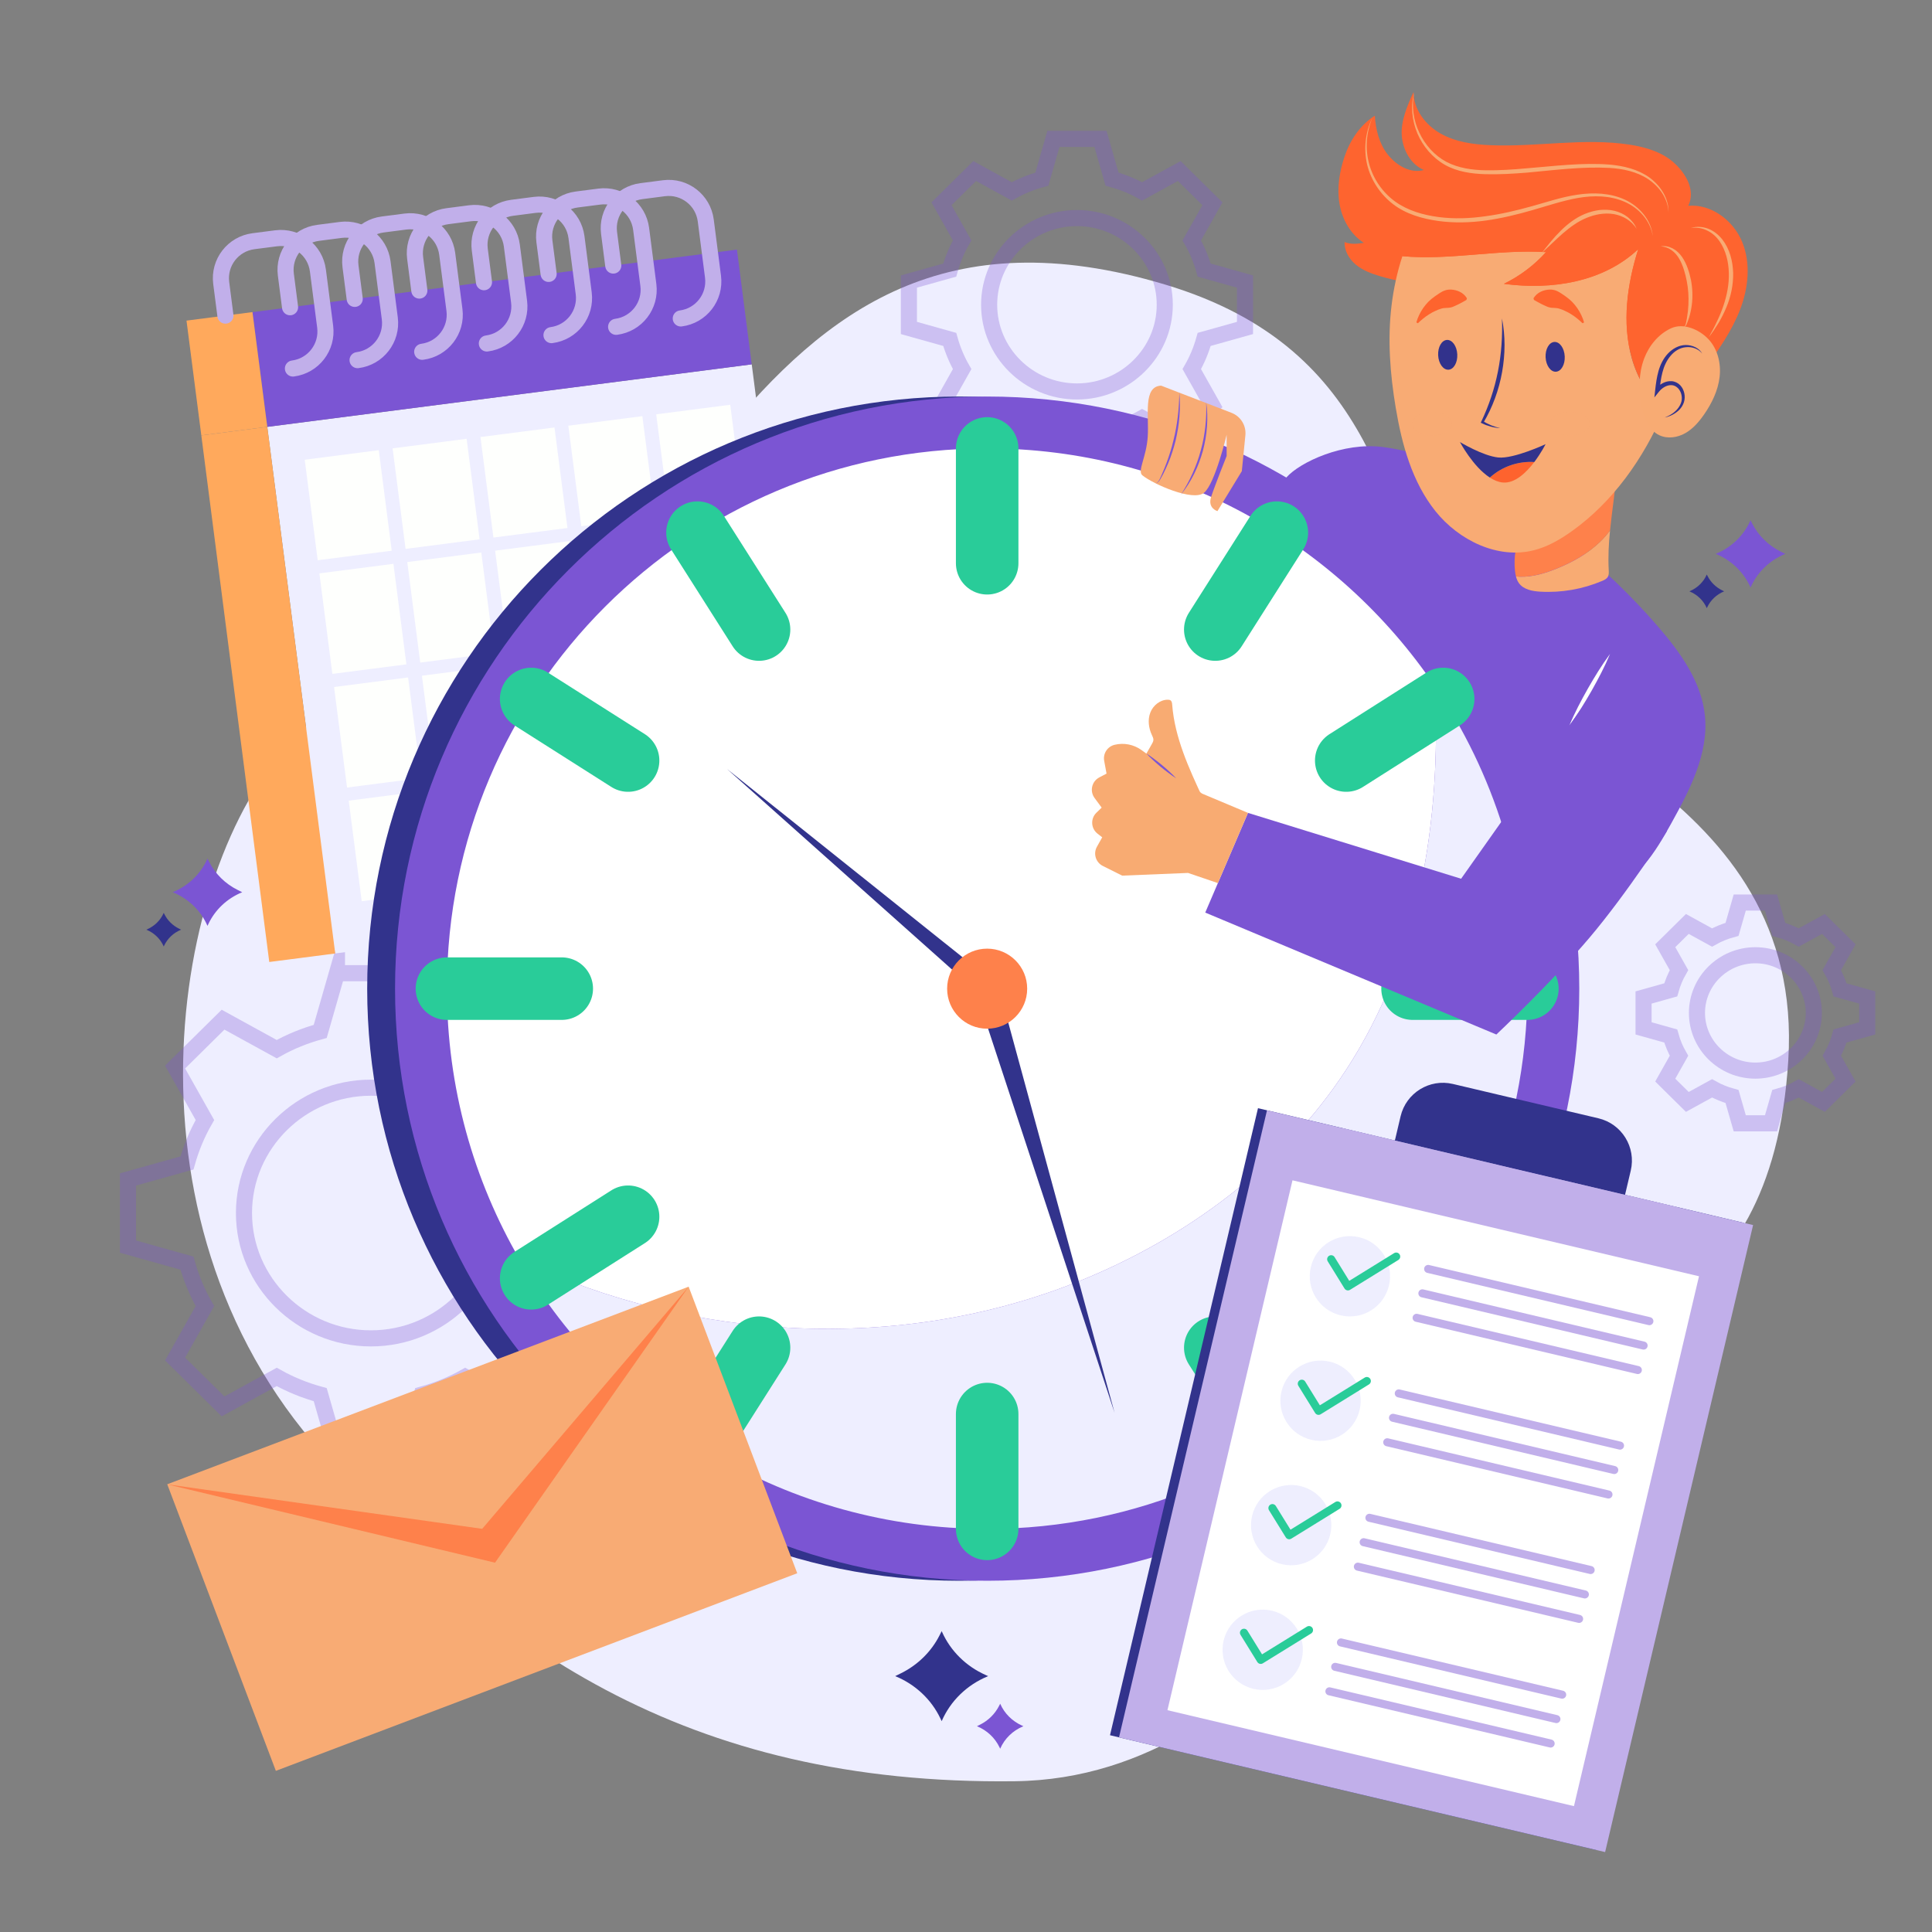 <svg width="120" height="120" viewBox="0 0 120 120" fill="none" xmlns="http://www.w3.org/2000/svg">
<rect x="0" y="0" width="120" height="120" fill="#808080" stroke="none"/>
<path d="M19.419 89.568C6.65 74.532 11.125 52.246 18.724 45.493C26.324 38.74 38.385 35.03 44.847 27.139C51.309 19.248 58.75 13.599 72.353 17.67C85.957 21.742 85.754 32.318 89.835 38.862C93.916 45.406 112.11 49.061 111.074 65.854C110.037 82.648 98.49 82.619 93.223 86.757C87.956 90.894 79.65 110.432 63.025 110.636C42.651 110.885 30.226 102.292 19.419 89.568Z" fill="#EEEEFF"/>
<g opacity="0.3">
<path d="M65.431 8.625L64.712 11.128C64.053 11.307 63.426 11.562 62.844 11.889L60.539 10.623L58.478 12.657L59.76 14.933C59.43 15.507 59.171 16.127 58.989 16.777L56.454 17.487V20.371L58.989 21.081C59.171 21.731 59.43 22.351 59.76 22.925L58.478 25.201L60.539 27.235L62.844 25.969C63.426 26.296 64.053 26.551 64.712 26.73L65.431 29.233H68.352L69.071 26.73C69.73 26.551 70.358 26.296 70.939 25.969L73.245 27.235L75.306 25.201L74.023 22.925C74.354 22.351 74.612 21.731 74.794 21.081L77.329 20.371V17.487L74.794 16.777C74.612 16.127 74.354 15.507 74.023 14.933L75.306 12.657L73.245 10.623L70.939 11.889C70.358 11.562 69.73 11.307 69.071 11.128L68.352 8.625H65.431ZM66.892 13.544C69.895 13.544 72.346 15.964 72.346 18.929C72.346 21.894 69.895 24.314 66.892 24.314C63.888 24.314 61.437 21.894 61.437 18.929C61.437 15.964 63.888 13.544 66.892 13.544Z" stroke="#7B55D3" stroke-miterlimit="10"/>
</g>
<g opacity="0.3">
<path d="M108.059 56.059L107.58 57.724C107.142 57.843 106.724 58.013 106.337 58.23L104.803 57.388L103.432 58.742L104.285 60.256C104.065 60.638 103.893 61.05 103.772 61.483L102.085 61.956V63.874L103.772 64.347C103.893 64.779 104.065 65.192 104.285 65.574L103.432 67.088L104.803 68.442L106.337 67.6C106.724 67.817 107.142 67.987 107.58 68.106L108.059 69.771H110.002L110.481 68.106C110.919 67.987 111.337 67.817 111.724 67.6L113.258 68.442L114.629 67.088L113.776 65.574C113.996 65.192 114.168 64.779 114.289 64.347L115.976 63.874V61.956L114.289 61.483C114.168 61.05 113.996 60.638 113.776 60.256L114.629 58.742L113.258 57.388L111.724 58.23C111.337 58.013 110.919 57.843 110.481 57.724L110.002 56.059H108.059ZM109.031 59.332C111.029 59.332 112.66 60.942 112.66 62.915C112.66 64.888 111.029 66.498 109.031 66.498C107.032 66.498 105.401 64.888 105.401 62.915C105.401 60.942 107.032 59.332 109.031 59.332Z" stroke="#7B55D3" stroke-miterlimit="10"/>
</g>
<g opacity="0.3">
<path d="M20.929 60.445L19.889 64.064C18.936 64.323 18.029 64.692 17.188 65.165L13.854 63.334L10.875 66.276L12.729 69.567C12.251 70.396 11.877 71.292 11.614 72.233L7.948 73.259V77.428L11.614 78.455C11.877 79.396 12.251 80.291 12.729 81.121L10.875 84.412L13.854 87.354L17.188 85.523C18.029 85.996 18.936 86.365 19.889 86.624L20.929 90.243H25.152L26.192 86.624C27.145 86.365 28.052 85.996 28.893 85.523L32.227 87.354L35.206 84.412L33.352 81.121C33.83 80.291 34.204 79.395 34.467 78.455L38.133 77.429V73.26L34.467 72.233C34.204 71.292 33.831 70.397 33.352 69.567L35.206 66.276L32.227 63.334L28.893 65.165C28.052 64.692 27.145 64.323 26.192 64.064L25.152 60.446H20.929V60.445ZM23.04 67.558C27.383 67.558 30.927 71.056 30.927 75.344C30.927 79.631 27.383 83.129 23.04 83.129C18.697 83.129 15.154 79.631 15.154 75.344C15.154 71.056 18.698 67.558 23.04 67.558Z" stroke="#7B55D3" stroke-miterlimit="10"/>
</g>
<path d="M58.49 106.903C59.031 105.654 60.052 104.658 61.338 104.124L61.377 104.108L61.204 104.03C60 103.492 59.041 102.544 58.514 101.366L58.489 101.312L58.356 101.576C57.843 102.587 57.006 103.412 55.97 103.925L55.602 104.107L55.624 104.116C56.857 104.625 57.851 105.56 58.411 106.738L58.49 106.903Z" fill="#32338C"/>
<path d="M62.123 108.615C62.393 107.991 62.904 107.493 63.547 107.226L63.566 107.218L63.48 107.179C62.878 106.911 62.398 106.436 62.135 105.847L62.123 105.82L62.056 105.952C61.8 106.458 61.381 106.87 60.863 107.127L60.679 107.218L60.69 107.222C61.307 107.477 61.803 107.944 62.084 108.534L62.123 108.615Z" fill="#7B55D3"/>
<path d="M108.728 36.492C108.324 35.559 107.56 34.814 106.599 34.415L106.569 34.402L106.699 34.345C107.599 33.943 108.316 33.233 108.711 32.353L108.729 32.312L108.828 32.509C109.212 33.266 109.838 33.882 110.612 34.266L110.888 34.402L110.871 34.409C109.949 34.789 109.206 35.488 108.787 36.369L108.728 36.492Z" fill="#7B55D3"/>
<path d="M106.012 37.773C105.81 37.306 105.428 36.934 104.947 36.735L104.933 36.728L104.997 36.7C105.448 36.498 105.806 36.144 106.003 35.703L106.012 35.684L106.062 35.782C106.254 36.16 106.567 36.468 106.954 36.66L107.092 36.728L107.083 36.732C106.622 36.922 106.251 37.271 106.041 37.712L106.012 37.773Z" fill="#32338C"/>
<path d="M12.887 57.508C12.482 56.574 11.719 55.829 10.758 55.43L10.727 55.418L10.857 55.36C11.758 54.958 12.474 54.249 12.869 53.368L12.887 53.328L12.987 53.525C13.37 54.281 13.996 54.898 14.771 55.281L15.046 55.418L15.029 55.424C14.107 55.804 13.364 56.503 12.945 57.385L12.887 57.508Z" fill="#7B55D3"/>
<path d="M10.17 58.789C9.968 58.322 9.586 57.95 9.106 57.75L9.091 57.744L9.155 57.715C9.606 57.514 9.964 57.16 10.161 56.719L10.17 56.699L10.22 56.798C10.412 57.176 10.725 57.484 11.112 57.676L11.25 57.744L11.242 57.747C10.78 57.937 10.409 58.287 10.199 58.727L10.17 58.789Z" fill="#32338C"/>
<path d="M85.871 27.763C87.638 27.989 89.336 28.567 90.918 29.388C95.516 31.773 99.651 35.045 103.029 38.971C104.393 40.556 105.68 42.359 105.894 44.439C106.139 46.821 104.942 49.088 103.782 51.183C102.816 52.927 101.651 54.833 99.723 55.339C98.142 55.754 96.487 55.091 95.059 54.296C89.478 51.19 85.293 45.888 82.892 39.969C81.726 37.094 81.293 34.364 81.491 31.285C81.547 30.423 79.288 30.343 79.894 29.66C80.757 28.689 83.446 27.454 85.871 27.763Z" fill="#7B55D3"/>
<path d="M100.002 32.949C99.817 33.199 99.614 33.434 99.391 33.649C98.629 34.385 97.687 34.911 96.706 35.31C95.978 35.606 95.208 35.837 94.423 35.822C94.335 35.82 94.248 35.814 94.16 35.805C94.199 35.956 94.254 36.101 94.347 36.226C94.637 36.62 95.177 36.721 95.665 36.749C96.977 36.826 98.306 36.595 99.516 36.081C99.648 36.025 99.786 35.959 99.86 35.837C99.936 35.712 99.929 35.556 99.921 35.41C99.875 34.572 99.921 33.757 100.002 32.949Z" fill="#F8AB73"/>
<path d="M96.706 35.309C97.687 34.911 98.629 34.384 99.391 33.648C99.613 33.433 99.817 33.197 100.002 32.948C100.134 31.616 100.362 30.306 100.432 28.953C99.067 28.632 96.864 30.048 95.912 30.942C94.687 32.095 93.917 33.788 94.099 35.46C94.111 35.575 94.131 35.691 94.16 35.804C94.247 35.813 94.335 35.819 94.422 35.821C95.208 35.836 95.978 35.605 96.706 35.309Z" fill="#FE814B"/>
<path d="M105.9 22.91C106.732 21.741 107.572 20.556 108.085 19.216C108.598 17.877 108.755 16.343 108.206 15.018C107.657 13.692 106.292 12.659 104.862 12.782C105.311 11.863 104.765 10.842 104.015 10.146C103.265 9.45 102.234 9.142 101.223 8.986C98.361 8.545 95.442 9.145 92.549 9.018C91.481 8.971 90.388 8.815 89.46 8.286C88.532 7.756 87.796 6.787 87.796 5.719C87.422 6.532 87.003 7.515 87.065 8.409C87.127 9.302 87.616 10.21 88.441 10.558C87.609 10.793 86.742 10.28 86.202 9.606C85.663 8.931 85.449 8.049 85.392 7.187C84.479 7.763 83.846 8.718 83.506 9.743C83.195 10.676 83.033 11.678 83.197 12.648C83.36 13.618 83.879 14.553 84.708 15.082C84.312 15.149 83.886 15.191 83.516 15.035C83.492 15.582 83.804 16.104 84.228 16.45C84.653 16.797 85.178 16.993 85.703 17.15C87.504 17.689 89.395 17.835 91.24 18.194C95.596 19.042 99.619 21.058 103.759 22.655C104.339 22.878 105.297 23.059 105.9 22.91Z" fill="#FE642F"/>
<path d="M101.356 22.26C100.733 20.049 101.062 17.668 101.753 15.477C99.577 17.526 96.373 18.031 93.41 17.629C94.397 17.149 95.29 16.477 96.025 15.662C93.081 15.47 90.043 16.186 87.105 15.913C86.769 16.93 86.551 17.988 86.432 18.968C86.174 21.079 86.34 23.223 86.69 25.321C87.072 27.61 87.709 29.935 89.157 31.748C90.606 33.56 93.029 34.749 95.278 34.175C96.116 33.962 96.881 33.523 97.587 33.023C100.188 31.181 102.077 28.482 103.344 25.545C102.403 24.673 101.706 23.501 101.356 22.26Z" fill="#F8AB74"/>
<path d="M96.025 15.66C95.29 16.476 94.397 17.148 93.41 17.628C96.373 18.03 99.576 17.525 101.753 15.475C101.062 17.667 100.733 20.048 101.356 22.259C101.706 23.5 102.402 24.672 103.344 25.544C103.509 25.162 103.664 24.777 103.808 24.389C104.427 22.719 104.875 20.965 104.891 19.184C104.906 17.402 104.466 15.586 103.438 14.131C101.99 12.082 99.531 10.951 97.064 10.488C95.86 10.261 94.613 10.173 93.41 10.411C91.809 10.727 89.629 11.627 88.591 12.975C87.945 13.815 87.459 14.84 87.105 15.911C90.043 16.185 93.08 15.469 96.025 15.66Z" fill="#FE642F"/>
<path d="M102.12 22.273C101.776 23.19 101.775 24.206 101.95 25.169C102.085 25.912 102.388 26.716 103.072 27.036C103.578 27.272 104.193 27.179 104.678 26.903C105.163 26.627 105.536 26.189 105.853 25.73C106.331 25.037 106.71 24.255 106.808 23.418C106.905 22.581 106.692 21.684 106.116 21.07C105.554 20.47 104.564 20.033 103.788 20.392C103.006 20.753 102.419 21.476 102.12 22.273Z" fill="#F8AB73"/>
<path d="M105.729 21.965C105.483 21.648 105.072 21.523 104.701 21.567C104.325 21.599 103.992 21.821 103.756 22.108C103.514 22.396 103.357 22.746 103.261 23.115C103.16 23.485 103.119 23.872 103.069 24.264L102.834 24.165C103.071 23.883 103.419 23.649 103.828 23.675C104.027 23.688 104.223 23.784 104.358 23.925C104.495 24.067 104.576 24.246 104.616 24.428C104.652 24.611 104.65 24.803 104.592 24.981C104.535 25.159 104.437 25.315 104.313 25.445C104.061 25.7 103.736 25.861 103.401 25.934C103.719 25.809 104.018 25.625 104.22 25.364C104.319 25.234 104.4 25.09 104.437 24.937C104.475 24.786 104.466 24.623 104.426 24.474C104.344 24.173 104.102 23.927 103.813 23.921C103.524 23.911 103.233 24.091 103.04 24.331L102.757 24.684L102.806 24.232C102.848 23.839 102.903 23.44 103.012 23.046C103.124 22.655 103.308 22.268 103.594 21.965C103.876 21.663 104.271 21.437 104.692 21.43C105.102 21.424 105.535 21.608 105.729 21.965Z" fill="#32338C"/>
<path d="M93.289 19.773C93.507 20.867 93.496 22.009 93.297 23.114C93.099 24.219 92.709 25.294 92.137 26.257L92.108 26.156C92.271 26.254 92.441 26.345 92.621 26.418C92.8 26.49 92.987 26.547 93.177 26.593C92.981 26.582 92.786 26.548 92.594 26.496C92.403 26.444 92.214 26.378 92.035 26.287L91.973 26.255L92.005 26.186C92.479 25.189 92.829 24.142 93.041 23.066C93.254 21.988 93.33 20.886 93.289 19.773Z" fill="#32338C"/>
<path d="M92.538 29.664C92.794 29.828 93.063 29.943 93.339 29.969C94.09 30.04 94.799 29.353 95.296 28.7C94.298 28.631 93.276 28.989 92.538 29.664Z" fill="#FE632E"/>
<path d="M93.058 28.415C92.1 28.316 90.68 27.457 90.68 27.457C90.68 27.457 91.491 28.991 92.538 29.663C93.276 28.988 94.298 28.631 95.296 28.699C95.727 28.131 95.998 27.589 95.998 27.589C95.998 27.589 94.016 28.514 93.058 28.415Z" fill="#32338C"/>
<path d="M90.514 22.009C90.539 22.52 90.294 22.947 89.966 22.963C89.638 22.98 89.351 22.579 89.326 22.068C89.301 21.557 89.546 21.13 89.874 21.114C90.202 21.097 90.489 21.498 90.514 22.009Z" fill="#32328C"/>
<path d="M97.188 22.134C97.213 22.645 96.968 23.072 96.639 23.088C96.311 23.105 96.025 22.704 96 22.193C95.975 21.682 96.22 21.255 96.548 21.239C96.876 21.222 97.162 21.623 97.188 22.134Z" fill="#32328C"/>
<path d="M87.973 20.025C88.058 19.714 88.203 19.418 88.391 19.139C88.488 19.002 88.597 18.869 88.717 18.744C88.84 18.623 88.975 18.51 89.121 18.408C89.268 18.306 89.418 18.198 89.583 18.109C89.748 18.021 89.933 17.977 90.121 17.985C90.493 18.006 90.885 18.153 91.113 18.525L91.084 18.629C90.722 18.839 90.491 18.952 90.257 19.05C90.141 19.097 90.027 19.119 89.9 19.122C89.773 19.124 89.638 19.133 89.514 19.171C89.388 19.209 89.262 19.258 89.139 19.319C89.013 19.375 88.889 19.442 88.768 19.52C88.522 19.671 88.291 19.864 88.065 20.079L87.973 20.025Z" fill="#FE642E"/>
<path d="M98.296 20.079C98.07 19.863 97.84 19.671 97.593 19.52C97.472 19.442 97.348 19.375 97.222 19.319C97.099 19.258 96.973 19.209 96.847 19.171C96.723 19.133 96.589 19.124 96.461 19.122C96.334 19.119 96.22 19.097 96.104 19.05C95.87 18.952 95.639 18.839 95.277 18.629L95.248 18.525C95.476 18.153 95.868 18.006 96.24 17.985C96.428 17.977 96.613 18.021 96.778 18.109C96.943 18.198 97.093 18.306 97.24 18.408C97.386 18.51 97.521 18.623 97.644 18.744C97.764 18.869 97.873 19.002 97.969 19.139C98.158 19.418 98.303 19.714 98.388 20.025L98.296 20.079Z" fill="#FE642E"/>
<path opacity="0.4" d="M90.181 26.317C90.181 26.725 89.629 27.056 88.947 27.056C88.265 27.056 87.713 26.725 87.713 26.317C87.713 25.909 88.265 25.578 88.947 25.578C89.629 25.578 90.181 25.909 90.181 26.317Z" fill="#F8AB74"/>
<path opacity="0.4" d="M98.74 26.317C98.74 26.725 98.187 27.056 97.506 27.056C96.824 27.056 96.272 26.725 96.272 26.317C96.272 25.909 96.824 25.578 97.506 25.578C98.187 25.578 98.74 25.909 98.74 26.317Z" fill="#F8AB74"/>
<path d="M87.836 5.758C87.662 6.599 87.793 7.481 88.158 8.241C88.515 9.003 89.103 9.661 89.839 10.054C90.579 10.441 91.433 10.562 92.276 10.577C93.125 10.589 93.978 10.532 94.828 10.454C96.53 10.32 98.246 10.089 99.975 10.223C100.833 10.3 101.714 10.505 102.435 11.014C102.786 11.272 103.091 11.595 103.309 11.971C103.527 12.346 103.651 12.778 103.634 13.208C103.622 12.778 103.475 12.364 103.249 12.008C103.019 11.652 102.709 11.354 102.36 11.122C101.655 10.656 100.8 10.48 99.96 10.429C98.262 10.339 96.559 10.565 94.852 10.721C93.996 10.791 93.136 10.841 92.271 10.82C91.412 10.793 90.514 10.675 89.74 10.234C88.973 9.794 88.382 9.091 88.039 8.294C87.703 7.495 87.603 6.587 87.836 5.758Z" fill="#F8AB74"/>
<path d="M102.659 14.677C102.513 13.691 101.762 12.892 100.88 12.523C99.986 12.139 98.976 12.129 98.025 12.293C97.067 12.461 96.137 12.777 95.189 13.05C94.24 13.322 93.277 13.559 92.294 13.697C91.312 13.832 90.307 13.859 89.319 13.723C88.34 13.582 87.338 13.304 86.531 12.684C85.731 12.071 85.147 11.188 84.913 10.215C84.691 9.242 84.802 8.199 85.242 7.316C84.858 8.222 84.782 9.248 85.041 10.183C85.293 11.118 85.877 11.954 86.654 12.518C87.436 13.08 88.393 13.355 89.351 13.481C90.314 13.606 91.294 13.571 92.258 13.432C93.224 13.304 94.178 13.078 95.122 12.816C96.066 12.557 97.005 12.231 97.994 12.09C98.972 11.946 100.017 11.98 100.933 12.404C101.387 12.617 101.791 12.932 102.1 13.323C102.409 13.711 102.619 14.184 102.659 14.677Z" fill="#F8AB74"/>
<path d="M101.654 14.216C101.339 13.697 100.789 13.394 100.229 13.297C99.662 13.206 99.075 13.311 98.543 13.534C98.007 13.752 97.53 14.102 97.082 14.487C96.635 14.875 96.212 15.302 95.766 15.706C96.135 15.232 96.505 14.758 96.94 14.333C97.369 13.908 97.865 13.525 98.441 13.286C98.728 13.171 99.03 13.085 99.339 13.046C99.649 13.013 99.966 13.02 100.271 13.093C100.575 13.165 100.866 13.3 101.109 13.491C101.347 13.687 101.549 13.932 101.654 14.216Z" fill="#F8AB74"/>
<path d="M105.023 14.165C105.364 14.045 105.752 14.076 106.097 14.205C106.444 14.338 106.744 14.581 106.975 14.872C107.438 15.464 107.626 16.217 107.649 16.947C107.664 17.683 107.51 18.414 107.231 19.083C107.092 19.417 106.93 19.741 106.748 20.051C106.559 20.358 106.361 20.658 106.14 20.94C106.31 20.625 106.485 20.314 106.632 19.989C106.788 19.671 106.925 19.344 107.038 19.01C107.264 18.344 107.401 17.649 107.381 16.954C107.365 16.264 107.196 15.563 106.81 14.994C106.616 14.712 106.358 14.473 106.045 14.325C105.737 14.166 105.377 14.105 105.023 14.165Z" fill="#F8AB74"/>
<path d="M103.142 15.305C103.392 15.251 103.663 15.312 103.896 15.431C104.131 15.554 104.329 15.746 104.478 15.963C104.777 16.404 104.927 16.906 105.032 17.41C105.127 17.918 105.146 18.44 105.079 18.95C105.046 19.205 104.994 19.457 104.92 19.702C104.879 19.824 104.838 19.945 104.79 20.063C104.767 20.12 104.746 20.185 104.704 20.238C104.666 20.289 104.592 20.34 104.532 20.304C104.598 20.324 104.645 20.267 104.67 20.216C104.699 20.164 104.708 20.104 104.722 20.042C104.751 19.92 104.772 19.796 104.791 19.673C104.834 19.427 104.857 19.179 104.87 18.932C104.893 18.438 104.864 17.943 104.768 17.46C104.674 16.98 104.539 16.494 104.302 16.077C104.18 15.87 104.026 15.682 103.828 15.543C103.634 15.398 103.395 15.312 103.142 15.305Z" fill="#F8AB74"/>
<path d="M46.691 22.628L16.601 26.512L20.822 59.219L50.913 55.336L46.691 22.628Z" fill="#EEEEFF"/>
<path d="M45.772 15.503L15.681 19.387L16.601 26.514L46.691 22.631L45.772 15.503Z" fill="#7B55D3"/>
<path d="M16.601 26.514L12.504 27.043L16.725 59.751L20.822 59.222L16.601 26.514Z" fill="#FFA95C"/>
<path d="M15.681 19.385L11.584 19.914L12.504 27.042L16.601 26.513L15.681 19.385Z" fill="#FFA95C"/>
<path d="M23.525 27.961L18.927 28.555L19.733 34.798L24.331 34.205L23.525 27.961Z" fill="#FEFFFD"/>
<path d="M28.983 27.254L24.385 27.848L25.191 34.092L29.789 33.498L28.983 27.254Z" fill="#FEFFFD"/>
<path d="M34.44 26.551L29.842 27.145L30.648 33.388L35.246 32.795L34.44 26.551Z" fill="#FEFFFD"/>
<path d="M39.898 25.848L35.3 26.441L36.106 32.685L40.704 32.092L39.898 25.848Z" fill="#FEFFFD"/>
<path d="M45.356 25.141L40.758 25.734L41.564 31.978L46.162 31.385L45.356 25.141Z" fill="#FEFFFD"/>
<path d="M24.436 35.02L19.838 35.613L20.644 41.857L25.242 41.264L24.436 35.02Z" fill="#FEFFFD"/>
<path d="M29.894 34.317L25.296 34.91L26.102 41.154L30.7 40.56L29.894 34.317Z" fill="#FEFFFD"/>
<path d="M35.352 33.61L30.753 34.203L31.559 40.447L36.157 39.853L35.352 33.61Z" fill="#FEFFFD"/>
<path d="M40.809 32.907L36.211 33.5L37.017 39.744L41.615 39.15L40.809 32.907Z" fill="#FEFFFD"/>
<path d="M46.267 32.203L41.669 32.797L42.475 39.041L47.073 38.447L46.267 32.203Z" fill="#FEFFFD"/>
<path d="M25.348 42.078L20.749 42.672L21.555 48.916L26.153 48.322L25.348 42.078Z" fill="#FEFFFD"/>
<path d="M30.805 41.375L26.206 41.969L27.012 48.213L31.61 47.619L30.805 41.375Z" fill="#FEFFFD"/>
<path d="M36.264 40.668L31.665 41.262L32.471 47.505L37.069 46.912L36.264 40.668Z" fill="#FEFFFD"/>
<path d="M41.721 39.965L37.122 40.559L37.928 46.802L42.526 46.209L41.721 39.965Z" fill="#FEFFFD"/>
<path d="M47.179 39.262L42.58 39.855L43.386 46.099L47.984 45.506L47.179 39.262Z" fill="#FEFFFD"/>
<path d="M26.259 49.137L21.66 49.73L22.466 55.974L27.064 55.381L26.259 49.137Z" fill="#FEFFFD"/>
<path d="M31.717 48.434L27.118 49.027L27.924 55.271L32.523 54.678L31.717 48.434Z" fill="#FEFFFD"/>
<path d="M37.174 47.731L32.575 48.324L33.381 54.568L37.98 53.975L37.174 47.731Z" fill="#FEFFFD"/>
<path d="M42.632 47.024L38.033 47.617L38.839 53.861L43.438 53.267L42.632 47.024Z" fill="#FEFFFD"/>
<path d="M48.09 46.321L43.491 46.914L44.297 53.158L48.896 52.564L48.09 46.321Z" fill="#FEFFFD"/>
<path d="M14.001 19.603L13.74 17.578C13.576 16.308 14.473 15.146 15.743 14.982L17.15 14.801C18.42 14.637 19.583 15.533 19.746 16.803L20.197 20.293C20.36 21.563 19.464 22.725 18.194 22.889" stroke="#C1AFEA" stroke-miterlimit="10" stroke-linecap="round" stroke-linejoin="round"/>
<path d="M18.016 19.083L17.755 17.059C17.591 15.789 18.487 14.626 19.757 14.463L21.165 14.281C22.435 14.117 23.597 15.014 23.761 16.284L24.211 19.773C24.375 21.043 23.478 22.205 22.209 22.369" stroke="#C1AFEA" stroke-miterlimit="10" stroke-linecap="round" stroke-linejoin="round"/>
<path d="M22.032 18.564L21.77 16.539C21.606 15.269 22.503 14.107 23.773 13.943L25.181 13.761C26.451 13.598 27.613 14.494 27.776 15.764L28.227 19.254C28.391 20.524 27.494 21.686 26.224 21.85" stroke="#C1AFEA" stroke-miterlimit="10" stroke-linecap="round" stroke-linejoin="round"/>
<path d="M26.046 18.048L25.785 16.023C25.621 14.754 26.518 13.591 27.788 13.428L29.195 13.246C30.465 13.082 31.627 13.979 31.791 15.248L32.241 18.738C32.405 20.008 31.509 21.171 30.239 21.334" stroke="#C1AFEA" stroke-miterlimit="10" stroke-linecap="round" stroke-linejoin="round"/>
<path d="M30.061 17.529L29.8 15.504C29.636 14.234 30.532 13.072 31.802 12.908L33.21 12.726C34.48 12.562 35.642 13.459 35.806 14.729L36.256 18.219C36.42 19.489 35.523 20.651 34.254 20.815" stroke="#C1AFEA" stroke-miterlimit="10" stroke-linecap="round" stroke-linejoin="round"/>
<path d="M34.076 17.013L33.814 14.988C33.65 13.718 34.547 12.556 35.817 12.392L37.225 12.211C38.495 12.047 39.657 12.944 39.821 14.213L40.271 17.703C40.435 18.973 39.538 20.135 38.268 20.299" stroke="#C1AFEA" stroke-miterlimit="10" stroke-linecap="round" stroke-linejoin="round"/>
<path d="M38.091 16.494L37.83 14.469C37.666 13.199 38.563 12.037 39.832 11.873L41.24 11.691C42.51 11.527 43.672 12.424 43.836 13.694L44.286 17.184C44.45 18.453 43.554 19.616 42.284 19.779" stroke="#C1AFEA" stroke-miterlimit="10" stroke-linecap="round" stroke-linejoin="round"/>
<path d="M59.584 98.184C79.896 98.184 96.362 81.718 96.362 61.407C96.362 41.095 79.896 24.629 59.584 24.629C39.273 24.629 22.807 41.095 22.807 61.407C22.807 81.718 39.273 98.184 59.584 98.184Z" fill="#32338C"/>
<path d="M61.315 98.184C81.626 98.184 98.092 81.718 98.092 61.407C98.092 41.095 81.626 24.629 61.315 24.629C41.003 24.629 24.537 41.095 24.537 61.407C24.537 81.718 41.003 98.184 61.315 98.184Z" fill="#7B55D3"/>
<path d="M67.049 79.566C73.686 76.888 79.71 72.434 83.617 66.439C88.156 59.475 89.526 51.03 89.128 42.63C83.097 33.713 72.89 27.852 61.314 27.852C42.782 27.852 27.759 42.875 27.759 61.407C27.759 67.55 29.411 73.306 32.293 78.259C43.063 83.351 55.971 84.035 67.049 79.566Z" fill="white"/>
<path d="M89.128 42.629C89.525 51.029 88.155 59.474 83.617 66.438C79.71 72.433 73.686 76.887 67.049 79.565C55.971 84.034 43.062 83.35 32.293 78.258C38.105 88.246 48.925 94.962 61.315 94.962C79.847 94.962 94.87 79.938 94.87 61.406C94.87 54.449 92.753 47.987 89.128 42.629Z" fill="#EEEEFF"/>
<path d="M60.948 61.839L45.161 47.766L61.68 60.971L60.948 61.839Z" fill="#32338C"/>
<path d="M61.943 61.008L69.229 87.753L60.685 61.803L61.943 61.008Z" fill="#32338C"/>
<path d="M61.314 63.894C62.687 63.894 63.8 62.781 63.8 61.408C63.8 60.035 62.687 58.922 61.314 58.922C59.941 58.922 58.828 60.035 58.828 61.408C58.828 62.781 59.941 63.894 61.314 63.894Z" fill="#FE814B"/>
<path d="M61.315 27.852V34.985" stroke="#29CC99" stroke-width="3.883" stroke-miterlimit="10" stroke-linecap="round" stroke-linejoin="round"/>
<path d="M61.315 87.828V94.961" stroke="#29CC99" stroke-width="3.883" stroke-miterlimit="10" stroke-linecap="round" stroke-linejoin="round"/>
<path d="M94.869 61.406H87.736" stroke="#29CC99" stroke-width="3.883" stroke-miterlimit="10" stroke-linecap="round" stroke-linejoin="round"/>
<path d="M34.892 61.406H27.759" stroke="#29CC99" stroke-width="3.883" stroke-miterlimit="10" stroke-linecap="round" stroke-linejoin="round"/>
<path d="M32.991 43.414L39.012 47.239" stroke="#29CC99" stroke-width="3.883" stroke-miterlimit="10" stroke-linecap="round" stroke-linejoin="round"/>
<path d="M83.617 75.574L89.638 79.399" stroke="#29CC99" stroke-width="3.883" stroke-miterlimit="10" stroke-linecap="round" stroke-linejoin="round"/>
<path d="M79.308 33.082L75.483 39.103" stroke="#29CC99" stroke-width="3.883" stroke-miterlimit="10" stroke-linecap="round" stroke-linejoin="round"/>
<path d="M47.146 83.707L43.321 89.728" stroke="#29CC99" stroke-width="3.883" stroke-miterlimit="10" stroke-linecap="round" stroke-linejoin="round"/>
<path d="M89.638 43.414L83.617 47.239" stroke="#29CC99" stroke-width="3.883" stroke-miterlimit="10" stroke-linecap="round" stroke-linejoin="round"/>
<path d="M39.012 75.574L32.991 79.399" stroke="#29CC99" stroke-width="3.883" stroke-miterlimit="10" stroke-linecap="round" stroke-linejoin="round"/>
<path d="M43.321 33.082L47.146 39.103" stroke="#29CC99" stroke-width="3.883" stroke-miterlimit="10" stroke-linecap="round" stroke-linejoin="round"/>
<path d="M75.483 83.707L79.308 89.728" stroke="#29CC99" stroke-width="3.883" stroke-miterlimit="10" stroke-linecap="round" stroke-linejoin="round"/>
<path d="M42.773 79.918L10.388 92.191L17.134 109.991L49.518 97.717L42.773 79.918Z" fill="#F8AB74"/>
<path d="M29.95 94.958L10.385 92.195L30.747 97.061L42.77 79.922L29.95 94.958Z" fill="#FE814B"/>
<path d="M108.328 75.957L78.136 68.832L68.944 107.778L99.137 114.904L108.328 75.957Z" fill="#32338C"/>
<path d="M108.888 76.09L78.695 68.965L69.504 107.911L99.697 115.036L108.888 76.09Z" fill="#C1AFEA"/>
<path d="M105.528 79.271L80.279 73.312L72.512 106.223L97.761 112.182L105.528 79.271Z" fill="white"/>
<path d="M99.281 69.46L90.242 67.327C88.79 66.984 87.336 67.883 86.993 69.335L86.638 70.842L100.933 74.216L101.289 72.709C101.632 71.257 100.733 69.803 99.281 69.46Z" fill="#32338C"/>
<path d="M86.272 79.845C85.956 81.185 84.612 82.015 83.272 81.699C81.932 81.383 81.102 80.04 81.418 78.699C81.734 77.358 83.077 76.528 84.418 76.845C85.758 77.161 86.589 78.504 86.272 79.845Z" fill="#EEEEFE"/>
<path d="M82.681 78.213L83.723 79.9L86.721 78.047" stroke="#29CC99" stroke-width="0.5" stroke-miterlimit="10" stroke-linecap="round" stroke-linejoin="round"/>
<path d="M88.705 78.816L102.446 82.06" stroke="#C1AFEA" stroke-width="0.5" stroke-miterlimit="10" stroke-linecap="round" stroke-linejoin="round"/>
<path d="M88.347 80.332L102.088 83.576" stroke="#C1AFEA" stroke-width="0.5" stroke-miterlimit="10" stroke-linecap="round" stroke-linejoin="round"/>
<path d="M87.988 81.852L101.729 85.095" stroke="#C1AFEA" stroke-width="0.5" stroke-miterlimit="10" stroke-linecap="round" stroke-linejoin="round"/>
<path d="M84.448 87.575C84.132 88.915 82.788 89.746 81.448 89.429C80.107 89.113 79.277 87.77 79.594 86.429C79.91 85.089 81.253 84.259 82.594 84.575C83.934 84.891 84.764 86.234 84.448 87.575Z" fill="#EEEEFE"/>
<path d="M80.856 85.944L81.898 87.63L84.896 85.777" stroke="#29CC99" stroke-width="0.5" stroke-miterlimit="10" stroke-linecap="round" stroke-linejoin="round"/>
<path d="M86.881 86.547L100.622 89.79" stroke="#C1AFEA" stroke-width="0.5" stroke-miterlimit="10" stroke-linecap="round" stroke-linejoin="round"/>
<path d="M86.522 88.062L100.264 91.306" stroke="#C1AFEA" stroke-width="0.5" stroke-miterlimit="10" stroke-linecap="round" stroke-linejoin="round"/>
<path d="M86.164 89.582L99.905 92.826" stroke="#C1AFEA" stroke-width="0.5" stroke-miterlimit="10" stroke-linecap="round" stroke-linejoin="round"/>
<path d="M82.624 95.302C82.308 96.642 80.964 97.472 79.624 97.156C78.283 96.84 77.453 95.496 77.769 94.156C78.086 92.815 79.429 91.985 80.769 92.302C82.11 92.618 82.94 93.961 82.624 95.302Z" fill="#EEEEFE"/>
<path d="M79.032 93.671L80.074 95.356L83.072 93.504" stroke="#29CC99" stroke-width="0.5" stroke-miterlimit="10" stroke-linecap="round" stroke-linejoin="round"/>
<path d="M85.057 94.273L98.798 97.517" stroke="#C1AFEA" stroke-width="0.5" stroke-miterlimit="10" stroke-linecap="round" stroke-linejoin="round"/>
<path d="M84.698 95.789L98.439 99.033" stroke="#C1AFEA" stroke-width="0.5" stroke-miterlimit="10" stroke-linecap="round" stroke-linejoin="round"/>
<path d="M84.34 97.309L98.081 100.552" stroke="#C1AFEA" stroke-width="0.5" stroke-miterlimit="10" stroke-linecap="round" stroke-linejoin="round"/>
<path d="M102.558 76.998L83.941 72.604C83.354 72.465 82.99 71.877 83.129 71.29L83.414 70.082L104.157 74.978L103.872 76.186C103.733 76.773 103.145 77.137 102.558 76.998Z" fill="#C1AFEA"/>
<path d="M80.856 103.044C80.54 104.384 79.197 105.215 77.856 104.898C76.516 104.582 75.686 103.239 76.002 101.898C76.318 100.558 77.661 99.728 79.002 100.044C80.343 100.36 81.173 101.703 80.856 103.044Z" fill="#EEEEFE"/>
<path d="M77.265 101.413L78.307 103.099L81.305 101.246" stroke="#29CC99" stroke-width="0.5" stroke-miterlimit="10" stroke-linecap="round" stroke-linejoin="round"/>
<path d="M83.289 102.016L97.03 105.259" stroke="#C1AFEA" stroke-width="0.5" stroke-miterlimit="10" stroke-linecap="round" stroke-linejoin="round"/>
<path d="M82.931 103.531L96.672 106.775" stroke="#C1AFEA" stroke-width="0.5" stroke-miterlimit="10" stroke-linecap="round" stroke-linejoin="round"/>
<path d="M82.572 105.051L96.313 108.294" stroke="#C1AFEA" stroke-width="0.5" stroke-miterlimit="10" stroke-linecap="round" stroke-linejoin="round"/>
<path d="M100.002 40.617C99.672 41.41 99.273 42.163 98.856 42.905C98.431 43.644 97.99 44.373 97.477 45.061C97.805 44.268 98.205 43.515 98.623 42.773C99.047 42.034 99.489 41.306 100.002 40.617Z" fill="white"/>
<path d="M103.538 51.618C103.538 51.618 101.116 55.419 98.719 58.25C96.321 61.081 92.941 64.256 92.941 64.256L74.86 56.682L77.514 50.489L90.752 54.58L98.379 43.785L103.538 51.618Z" fill="#7B55D3"/>
<path d="M74.663 49.291L77.514 50.489L75.645 54.851L73.792 54.22L69.701 54.387L68.5 53.787C68.059 53.566 67.891 53.021 68.133 52.591L68.46 52.007L68.17 51.78C67.756 51.457 67.724 50.843 68.101 50.478L68.427 50.163L67.986 49.565C67.671 49.139 67.81 48.533 68.279 48.286L68.729 48.05L68.583 47.257C68.501 46.806 68.784 46.37 69.228 46.261C69.805 46.12 70.414 46.239 70.897 46.585L74.663 49.291Z" fill="#F8AB72"/>
<path d="M74.714 49.582C73.846 47.725 72.965 45.816 72.807 43.773C72.8 43.673 72.786 43.559 72.705 43.502C72.657 43.468 72.596 43.462 72.538 43.461C72.058 43.457 71.619 43.813 71.448 44.261C71.276 44.709 71.343 45.223 71.547 45.657C71.592 45.753 71.644 45.851 71.64 45.957C71.636 46.048 71.59 46.131 71.545 46.21C71.394 46.476 71.243 46.741 71.092 47.007C72.037 48.156 73.308 49.093 74.714 49.582Z" fill="#F8AB72"/>
<path d="M73.058 48.345C72.886 48.238 72.724 48.119 72.562 47.999C72.4 47.88 72.245 47.753 72.089 47.626C71.936 47.497 71.783 47.367 71.636 47.229C71.489 47.093 71.343 46.954 71.206 46.805C71.378 46.911 71.541 47.03 71.702 47.15C71.864 47.269 72.02 47.396 72.175 47.523C72.329 47.653 72.482 47.782 72.628 47.92C72.775 48.057 72.921 48.195 73.058 48.345Z" fill="#7B55D3"/>
<path d="M72.119 23.953L76.494 25.642C77.062 25.861 77.413 26.433 77.353 27.039L77.132 29.265L75.618 31.747C75.618 31.747 74.998 31.573 75.221 30.878C75.445 30.183 76.189 28.322 76.189 28.322V27.006C76.189 27.006 75.472 30.042 74.787 30.605C74.102 31.169 71.624 30.068 70.954 29.522C70.627 29.256 71.209 28.396 71.288 27.115C71.371 25.769 70.987 24.004 72.119 23.953Z" fill="#F8AB74"/>
<path d="M74.917 24.973C74.991 25.476 75.004 25.988 74.969 26.497C74.934 27.007 74.842 27.512 74.713 28.006C74.573 28.498 74.396 28.98 74.168 29.437C73.94 29.894 73.669 30.329 73.35 30.725C73.623 30.297 73.868 29.854 74.075 29.393C74.281 28.933 74.456 28.459 74.583 27.971C74.721 27.487 74.81 26.989 74.866 26.488C74.922 25.987 74.936 25.48 74.917 24.973Z" fill="#7B55D3"/>
<path d="M73.251 24.395C73.298 24.89 73.296 25.39 73.256 25.887C73.217 26.384 73.132 26.877 73.02 27.364C72.897 27.848 72.747 28.326 72.553 28.785C72.454 29.014 72.351 29.241 72.237 29.462C72.176 29.572 72.121 29.683 72.055 29.79C71.99 29.895 71.901 30 71.779 30.036C71.895 29.985 71.968 29.878 72.024 29.772C72.08 29.663 72.126 29.546 72.177 29.434C72.279 29.208 72.371 28.979 72.457 28.747C72.629 28.285 72.778 27.813 72.889 27.332C73.011 26.854 73.094 26.367 73.154 25.877C73.214 25.386 73.243 24.892 73.251 24.395Z" fill="#7B55D3"/>
</svg>

